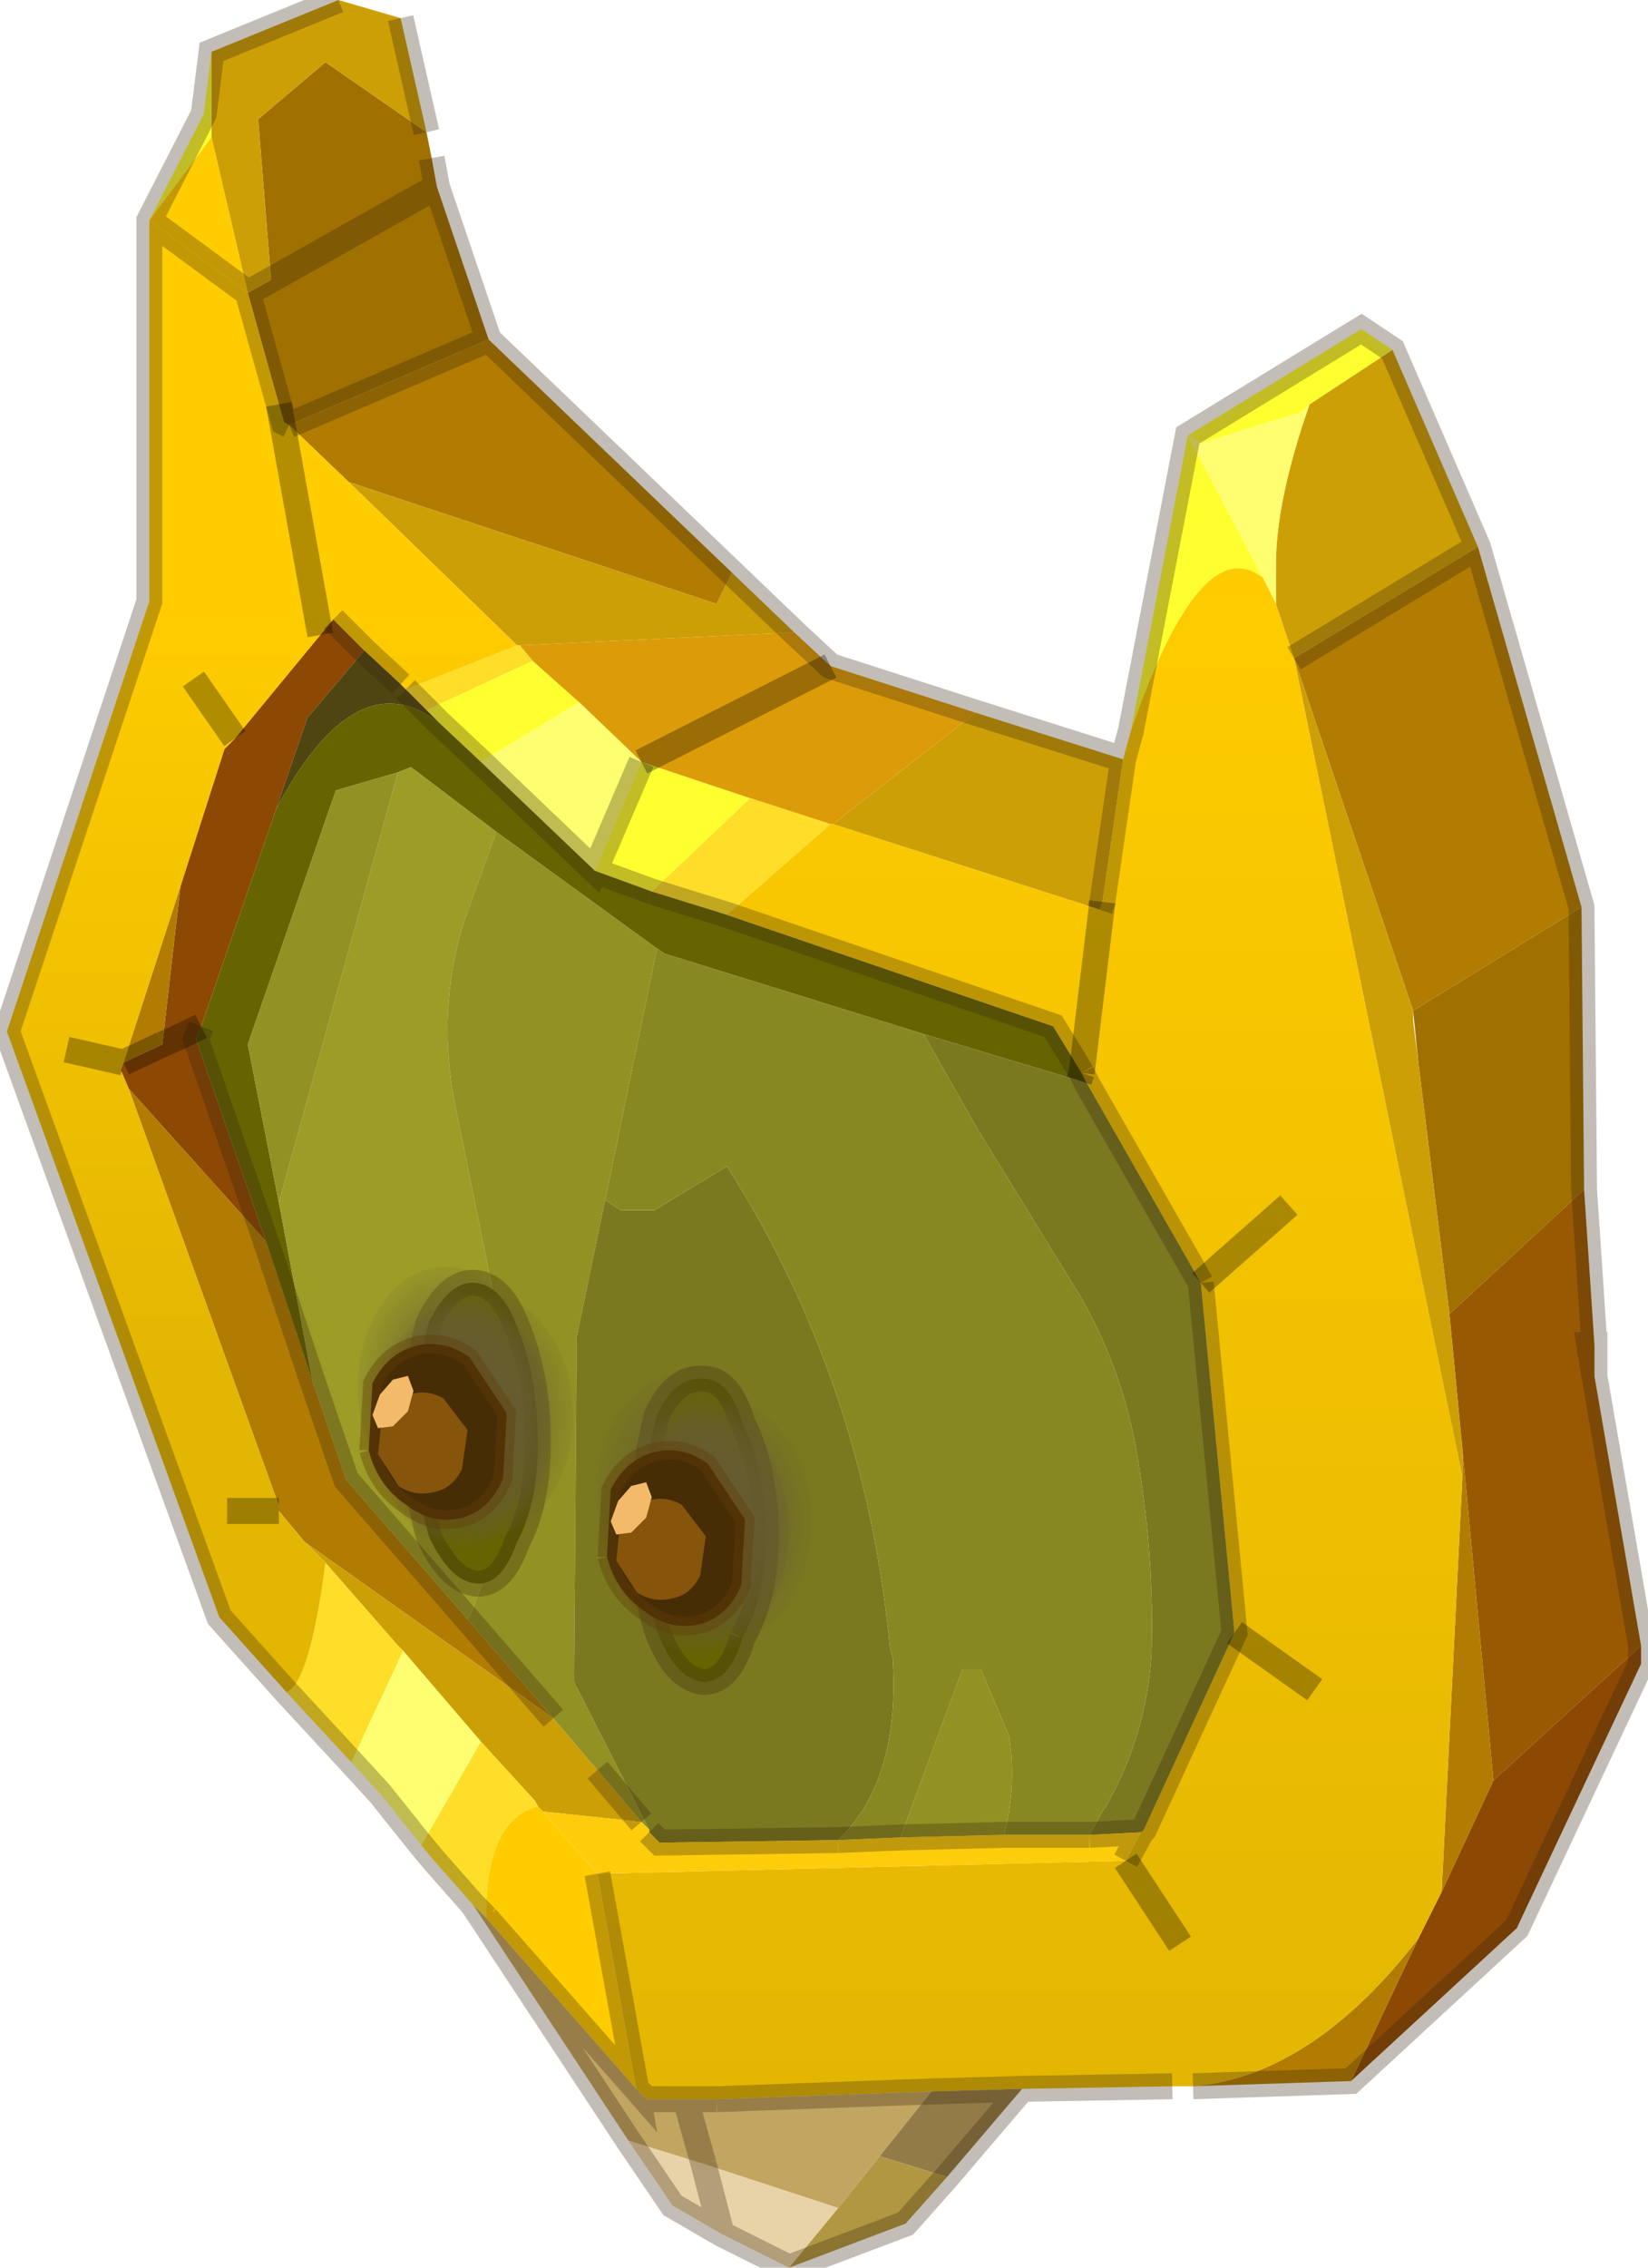 <svg width="32" height="44" viewBox="259.7 178.1 31.55 43.75" xmlns="http://www.w3.org/2000/svg" xmlns:xlink="http://www.w3.org/1999/xlink"><defs><g id="g"><path d="M290.35 204.05v.6l-.1-.6h.1-.1l.1.6.9 5.2-2.85 2.6-.6-6.4-.25-2.6 2.6-2.4.2 3" fill="#995902"/><path d="M291.25 209.85v.35l-2.4 5.1-3.2 2.95 1.3-2.75.45-.9 1-2.15 2.85-2.6m-25.5-19.5.25-.3.6.6-1.1 1.3-.6 1.75-1.45 4.2-.1.25 1.35 3.9-2.65-2.95-.15-.35.05-.15.75-.35.35-3.05.85-2.65.2-.2 1.65-2m-2.3 7.55q-.4.2-.75.35.35-.15.75-.35" fill="#8d4803"/><path d="m267.8 180.65.1.5.1.55 1 2.95-3.85 1.65-.1-.05-.1-.35-.6-2.15.45-.25-.25-3.1 1.3-1.1 1.95 1.35m22.3 14.95.05 5.45-2.6 2.4-.6-4.85-.1-1 3.25-2M268 181.7l-3.2 1.8 3.2-1.8" fill="#a07001"/><path d="m285.65 218.25-3.05.1q2.3-.2 4.35-2.85l-1.3 2.75M269 184.65l4.7 4.5-.3.6-7.1-2.35-1.15-1.1 3.85-1.65m19.1 4 2 6.95-3.25 2-2.3-6.8 3.55-2.15m-25.05 6.55-.35 3.05-.75.35 1.1-3.4m2.55 9.55.65 1.9 2.35 2.7 1.65 1.9-4.8-3.4-.5-.6v-.1l-2.9-8.05 2.65 2.95.9 2.7m22.2 1.85v-.55l.6 6.4-1 2.15.4-8" fill="#b17c01"/><path d="m263.65 179.1 2.45-1 1.2.35.5 2.2-1.95-1.35-1.3 1.1.25 3.1-.45.25-.7-3v-1.65m10.05 10.05 1.2 1.15-5.3.25h-.05l-3.25-3.15 7.1 2.35.3-.6m4.7 2.7 2.85.9-.4 2.75-.05.15-5.15-1.65 2.75-2.15m8.05-7 1.65 3.8-3.55 2.15-.35-1.05V189q0-1.25.65-3.1l1.6-1.05m1.35 21.75-3.25-15.8 2.3 6.8v.2l.1.8.6 4.85.25 2.6v.55m-22.35 1.25 4.8 3.4 1.7 2-1.9-.2-.1-.1-.05-.1-1.05-1.15-1.5-1.75-.1-.1-1.4-1.6-.4-.4" fill="#cd9f07"/><path d="m262.45 182.35 1.05-2.05.15-1.2v1.65l-1.2 1.6m18.95 9.85 1.1-5.7 3.35-2.05.6.4-1.6 1.05-.15.15-1.95.6-.25-.15 1.45 2.75q-1.2-.95-2.55 2.95m-13.6-.4 2.05-.95.9.8-1.9 1.15-.8-.75-.25-.25m3.25 3.1.9-2.1 2.1.7-1.9 1.8-1.1-.4" fill="#ffff2f"/><path d="m274.9 190.3.7.65 2.8.9-2.75 2.15h-.05l-1.55-.5-2.1-.7-1.2-1.15-.9-.8-.25-.3 5.3-.25m.7.65-3.65 1.85 3.65-1.85" fill="#dc9c0a"/><path d="m268.7 214.85-.75-.85-.25-.3 1.15-2 1.05 1.15.05.1q-1 .25-1 2.15l-.25-.25m-2.35-2.75-1.25-1.35q.45-.2.75-2.5l1.4 1.6.1.1-1 2.15m3.25-21.55.25.3-2.05.95-.4-.4 2.15-.85h.05m4.45 2.95 1.55.5-2 1.75-1.45-.45 1.9-1.8" fill="#fede28"/><path d="m267.7 213.7-.8-1-.55-.6 1-2.15 1.5 1.75-1.15 2m3.05-22.05 1.2 1.15-.9 2.1-2.2-2.1 1.9-1.15m13.2-2.4-1.45-2.75.25.15 1.95-.6.15-.15q-.65 1.85-.65 3.1v.75l-.25-.5" fill="#fefe70"/><path d="m268.85 192.8 2.2 2.1 1.1.4 1.45.45 6.3 2.15.55.9-.05.15.05-.15.1.2-.15-.05-3-.9-5-1.55-.15-.1-3.1-2.25-1.65-1.25-.25.1-1.2.35-1.7 4.9.6 3.05.65 3.45-.9-2.7-1.35-3.9.1-.25 1.45-4.2q1.55-2.9 3.15-1.65l.8.75" fill="#656401"/><path d="M282.6 218.35h-.4l-2.9.05-1.75.05-4.15.15h-1.35l-.2-.2-.75-4.15 10.2-.25 1.05 1.6-1.05-1.6.3-.55.05-.05 1.75-3.8-.65-6.75-2.2-3.85-.1-.2-.55-.9-6.3-2.15 2-1.75h.05l5.15 1.65.05-.15.4-2.75.15-.55q1.35-3.9 2.55-2.95l.25.5.35 1.05 3.25 15.8-.4 8-.45.9q-2.05 2.65-4.35 2.85m-2.15-19.55.4-3.3-.4 3.3m4 2.55-1.7 1.5 1.7-1.5m.5 9.35-1.55-1.1 1.55 1.1" fill="url(#a)"/><path d="m262.45 182.35 1.2-1.6.7 3-1.9-1.4m7.5 30.6.1.1 1.05 1.2.75 4.15-2.9-3.3q0-1.9 1-2.15" fill="#fc0"/><path d="m265.1 210.75-1.3-1.45-4.1-11.3 2.75-8.3v-7.35l1.9 1.4.6 2.15.1.35.1.05 1.15 1.1 3.25 3.15-2.15.85-.1-.1-.7-.65-.6-.6-.25.3-1.65 2-.2.2-.85 2.65-1.1 3.4-.05.15.15.35 2.9 8.05v.1l.5.6.4.4q-.3 2.3-.75 2.5m.65-20.4-.8-4.45.8 4.45m-2.45.85.8 1.15-.8-1.15m-1.35 7.4-1.1-.25 1.1.25m2 8.65h1-1" fill="url(#b)"/><path d="m267.4 191.4.65.65q-1.6-1.25-3.15 1.65l.6-1.75 1.1-1.3.7.65.1.1" fill="#4f4511"/><path d="m267.25 193 .25-.1 1.65 1.25-.65 1.8q-.5 1.7-.15 3.45l.7 3.45.25 2.15v1.45q-.1 1.55-.7 2.9l-2.35-2.7-.65-1.9-.65-3.45 2.3-8.3" fill="#9c9c27"/><path d="m269.15 194.15 3.1 2.25-1 4.85-.55 2.65-.05 6.65 1.45 2.85-.15-.15-1.7-2-1.65-1.9q.6-1.35.7-2.9V205l-.25-2.15-.7-3.45q-.35-1.75.15-3.45l.65-1.8m-4.2 7.15-.6-3.05 1.7-4.9 1.2-.35-2.3 8.3m12 12.25 1.2-3.25h.35l.55 1.3q.15.95-.1 1.9l-2 .05" fill="#929123"/><path d="m277.4 198.05 3 .9.15.05 2.2 3.85.65 6.75-1.75 3.8-.05.05-1 .05.25-.45.1-.15q.75-1.35.85-2.9.05-1.85-.25-3.65-.25-1.7-1.1-3.2l-2-3.25-1.05-1.85m-6.15 3.2.3.2h.65l1.4-.85q2.65 4.15 3.15 9.3l.05.2q.15 2.35-1.05 3.5l-3.45.05-.2-.2v-.05l-1.45-2.85.05-6.65.55-2.65" fill="#7a791f"/><path d="m272.25 196.4.15.1 5 1.55 1.05 1.85 2 3.25q.85 1.5 1.1 3.2.3 1.8.25 3.65-.1 1.55-.85 2.9l-.1.15-.25.45h-1.65q.25-.95.1-1.9l-.55-1.3h-.35l-1.2 3.25-1.2.05q1.2-1.15 1.05-3.5l-.05-.2q-.5-5.15-3.15-9.3l-1.4.85h-.65l-.3-.2 1-4.85" fill="#882"/><path d="m280.6 213.5 1-.05-.3.55-10.2.25-1.05-1.2 1.9.2.15.15v.05l.2.2 3.45-.05 1.2-.05 2-.05h1.65" fill="#fdcc0b"/><path d="m271.7 219.4-3-4.55.25.25 2.9 3.3.2.2h1.35l4.15-.15-1.8 2.25-2.6-.85-1.45-.45m1.1-.8.35 1.25-.35-1.25" fill="#c2a561"/><path d="m274.8 221.85-1.3-.65-.95-.55-.85-1.25 1.45.45 2.6.85-.95 1.15m-1.3-.65-.35-1.35.35 1.35" fill="#e8d3a8"/><path d="m279.3 218.4-1.45 1.7-1.3-.4 1-1.25 1.75-.05" fill="#927b47"/><path d="m277.85 220.1-.8.9-2.25.85.95-1.15.8-1 1.3.4" fill="#b19741"/><path d="M290.35 204.65v-.6h-.1l.1.6.9 5.2v.35l-2.4 5.1-3.2 2.95-3.05.1m-.4 0-2.9.05-1.45 1.7-.8.9-2.25.85-1.3-.65-.95-.55-.85-1.25-3-4.55-.75-.85-.25-.3-.8-1-.55-.6-1.25-1.35-1.3-1.45-4.1-11.3 2.75-8.3v-7.35l1.05-2.05.15-1.2 2.45-1m1.2.35.5 2.2m.1.5.1.55 1 2.95 4.7 4.5 1.2 1.15.7.65 2.8.9 2.85.9.15-.55 1.1-5.7 3.35-2.05.6.4 1.65 3.8 2 6.95.05 5.45.2 3M267.4 191.4l.65.65.8.75 2.2 2.1.9-2.1m.2 2.5-1.1-.4m13.5-4.1 3.55-2.15m-25.65-6.3 1.9 1.4.45-.25 3.2-1.8m-3.05 4.2-.6-2.15m.8 2.55-.1-.05-.1-.35m1.05 4.15.6.6.7.65m13.15 7.5-.55-.9-6.3-2.15-1.45-.45m-6.55 9.45.65 1.9 2.35 2.7m-3.9-7.3-1.35-3.9.1-.25m1.25 4.15.9 2.7m4.65 6.5-1.65-1.9m11.85-10.55.1.2 2.2 3.85m-1.95-7.2.05-.15.4-2.75m-.65 20.75 1-.05.05-.05 1.75-3.8-.65-6.75m-7 10.75 1.2-.05 2-.05h1.65m-9.5-1.25.85 1m.15.2.2.2 3.45-.05m-6.8 1.5 2.9 3.3-.75-4.15m-2.15.85-.25-.25m4.45 5-.35-1.25h-.75l-.2-.2m.95.2h.6m4.15-.15-4.15.15m7.9-4.6.3-.55m-2.3 4.95-1.75.05m-12.4-32.15 3.85-1.65m4.15 35.2.35 1.35" fill="none" stroke="#382510" stroke-opacity=".302" stroke-width=".5"/><path d="m271.95 192.8 3.65-1.85m-10.65-5.05.8 4.45m-3.05 7.9q.35-.15.75-.35m16.95 1.05.05-.15m-16.35-6.45-.8-1.15m-1.35 7.4.75-.35m-1.85.1 1.1.25m3 8.65h-1m16.9-11.75-.4 3.3m2.3 4.05 1.7-1.5M281.3 214l1.05 1.6m1.05-6 1.55 1.1" fill="none" stroke="#000" stroke-opacity=".302" stroke-width=".5"/><path d="M269.55 203.7q.4.95.4 2.25 0 1.15-.4 1.9-.3.85-.8.8t-.9-.9q-.25-.85-.25-2 0-1.3.25-2.15.4-.8.9-.75t.8.85m4.35 6q-.25.85-.75.85-.55-.05-.9-1-.25-.8-.25-1.95 0-1.3.25-2.2.35-.75.9-.7.5 0 .75.85.45.9.45 2.2 0 1.15-.45 1.95" fill="#656401"/><path d="M269.55 203.7q.4.95.4 2.25 0 1.15-.4 1.9-.3.85-.8.8t-.9-.9q-.25-.85-.25-2 0-1.3.25-2.15.4-.8.9-.75t.8.85m4.35 6q-.25.85-.75.85-.55-.05-.9-1-.25-.8-.25-1.95 0-1.3.25-2.2.35-.75.9-.7.5 0 .75.85.45.9.45 2.2 0 1.15-.45 1.95" fill="none" stroke="#382510" stroke-opacity=".302" stroke-width=".5"/></g><g id="f"><path d="m-.05-1.2 1.8.1q.8.4 1 1.15t-.3 1.45l-1.5 1-1.75-.1q-.85-.35-1.05-1.1-.2-.8.35-1.5.5-.75 1.45-1" fill="#472d05"/><path d="m-.05-1.2 1.8.1q.8.4 1 1.15t-.3 1.45l-1.5 1-1.75-.1q-.85-.35-1.05-1.1-.2-.8.35-1.5.5-.75 1.45-1" fill="none" stroke="#5f3c07" stroke-opacity=".4" stroke-width=".5"/><path d="M1.45-.1q.15.45-.1.9l-.85.65-1.05-.15q-.5-.25-.6-.7-.15-.55.15-1l.85-.55 1.05.1.55.75" fill="#86540b"/><path d="m1.85-.55.1.4-.4.15L1-.15l-.4-.4-.05-.4.35-.15.55.2.4.35" fill="#f3bb69"/></g><g id="h"><use transform="matrix(.871 0 0 .632 .75 1.35)" xlink:href="#e"/><use transform="matrix(.871 0 0 .632 .55 1.35)" xlink:href="#e"/><use transform="matrix(.871 0 0 .632 .9 1.95)" xlink:href="#e"/><use transform="matrix(.871 0 0 .632 1.65 .85)" xlink:href="#e"/><use xlink:href="#f"/></g><linearGradient id="a" x1="-819.2" x2="819.2" gradientTransform="matrix(0 .018 -.01 0 279.45 203.8)" gradientUnits="userSpaceOnUse"><stop stop-color="#fc0" offset="0"/><stop stop-color="#e3b602" offset="1"/></linearGradient><linearGradient id="b" x1="-819.2" x2="819.2" gradientTransform="matrix(0 .009 -.006 0 264.65 197.15)" gradientUnits="userSpaceOnUse"><stop stop-color="#fc0" offset="0"/><stop stop-color="#e3b602" offset="1"/></linearGradient><radialGradient id="c" cx="0" cy="0" r="819.2" gradientTransform="scale(.005)" gradientUnits="userSpaceOnUse"><stop stop-color="#665b33" offset="0"/><stop stop-color="#665b33" stop-opacity="0" offset="1"/></radialGradient><path d="M3.7 0q0 1.55-1.1 2.6Q1.55 3.7 0 3.7t-2.65-1.1Q-3.7 1.55-3.7 0t1.05-2.65Q-1.55-3.7 0-3.7t2.6 1.05Q3.7-1.55 3.7 0" fill="url(#c)" id="d"/><use xlink:href="#d" id="e"/></defs><use xlink:href="#g"/><use transform="rotate(-89.99 236.817 -30.773) scale(.72)" xlink:href="#h"/><use transform="rotate(-89.99 240.143 -32.048) scale(.72)" xlink:href="#h"/></svg>